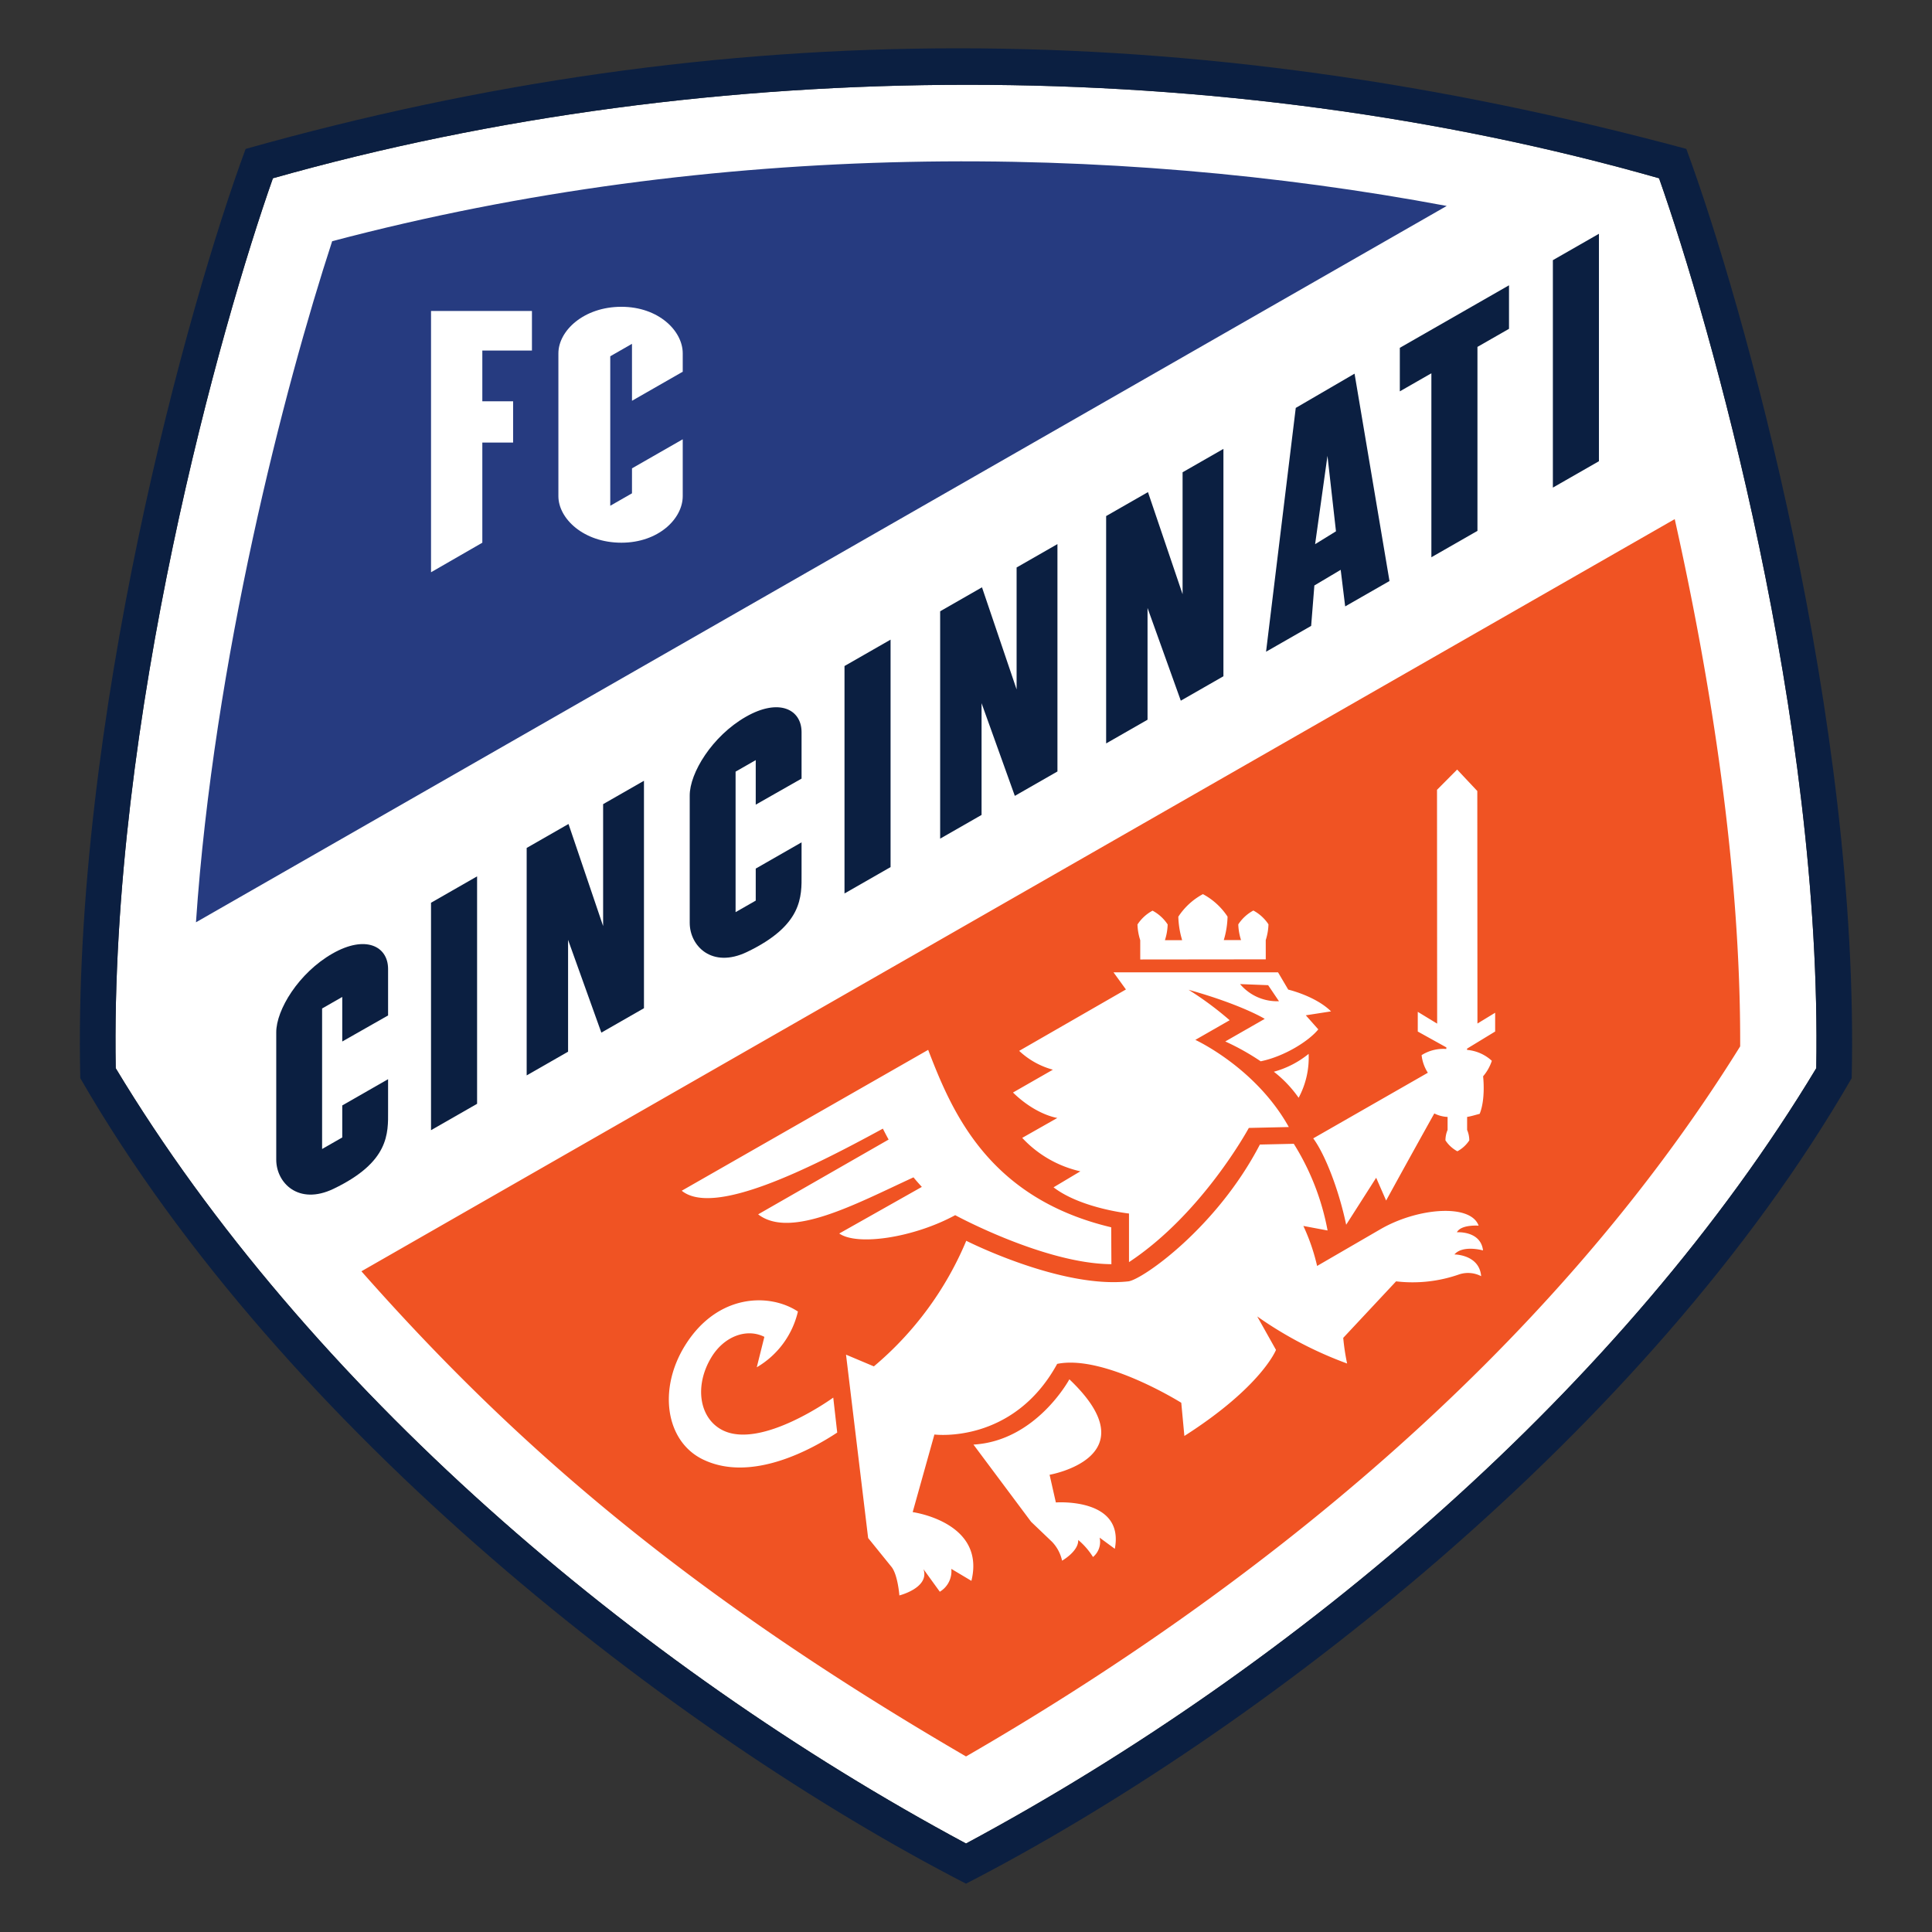 <svg height="1000" viewBox="0 0 1170.608 1170.608" width="1000" xmlns="http://www.w3.org/2000/svg"><rect x="0" y="0" width="1170.608" height="1170.608" fill="#333333" stroke="none"/><g transform="matrix(2.952 0 0 2.952 48.389 29.265)"><path d="m 324.135 26.677 c 10.535 29.869 33.499 110.822 32.266 182.664 C 317.144 274.512 250.053 331.882 181.884 368.47 C 113.716 331.882 46.619 274.512 7.362 209.341 C 6.129 137.498 29.088 56.546 39.622 26.677 c 90.406 -25.585 194.843 -25.585 284.512 0 z" fill="#fff" fill-rule="evenodd"/><path d="m 324.135 26.677 c 10.535 29.869 33.499 110.822 32.266 182.664 C 317.144 274.512 250.053 331.882 181.884 368.47 C 113.716 331.882 46.619 274.512 7.362 209.341 C 6.129 137.498 29.088 56.546 39.622 26.677 c 90.406 -25.585 194.843 -25.585 284.512 0 z M 34.023 20.654 C 131.843 -6.887 227.582 -6.879 329.726 20.646 C 341.543 52.577 365.362 138.164 363.672 211.379 C 321.847 283.94 241.392 346.07 181.879 376.714 C 122.365 346.07 41.911 283.94 .085 211.379 C -1.605 138.164 22.206 52.585 34.023 20.654 Z" fill="#0b1f41" fill-rule="evenodd"/><g fill="#0b1f41"><path d="M 100.207 182.992 L 107.036 202.035 L 115.783 197.025 L 115.783 150.34 L 107.4 155.141 L 107.4 180.166 L 100.295 159.211 L 91.709 164.129 L 91.709 210.815 L 100.207 205.948 Z"/><path d="M 302.339 90.168 L 311.794 84.753 L 311.794 38.07 L 302.339 43.485 Z"/><path d="m 136.69 137.212 c -6.906 3.955 -11.537 11.541 -11.514 16.175 l -0 26.116 c 0 4.76 4.569 9.419 11.747 5.982 c 11.48 -5.498 11.23 -11.366 11.208 -16 l 0 -6.505 l -9.406 5.387 v 6.574 l -4.136 2.368 v -28.841 l 4.136 -2.368 v 9.144 l 9.406 -5.347 V 140.319 c -.023 -4.634 -4.637 -7.004 -11.44 -3.107 z"/><path d="m 51.822 185.825 c -6.906 3.955 -11.537 11.541 -11.514 16.175 l -0 26.116 c 0 4.76 4.569 9.419 11.747 5.982 c 11.48 -5.498 11.23 -11.366 11.208 -16 l 0 -6.505 l -9.406 5.387 v 6.574 l -4.136 2.368 v -28.841 l 4.136 -2.368 v 9.144 l 9.406 -5.347 v -9.58 c -.023 -4.634 -4.637 -7.004 -11.44 -3.107 z"/><path d="M 166.4 168.059 L 166.4 121.376 L 156.944 126.791 L 156.944 173.474 Z"/><path d="M 81.532 216.645 L 81.532 169.961 L 72.076 175.377 L 72.076 222.06 Z"/><path d="M 293.335 57.578 L 293.335 48.643 L 270.925 61.478 L 270.925 70.412 L 277.402 66.703 L 277.402 104.463 L 286.858 99.048 L 286.858 61.287 Z"/><path d="M 185.075 134.416 L 191.903 153.443 L 200.651 148.433 L 200.651 101.763 L 192.268 106.565 L 192.268 131.59 L 185.163 110.635 L 176.577 115.553 L 176.577 162.221 L 185.075 157.354 Z"/><path d="M 219.143 114.873 L 225.971 133.901 L 234.719 128.891 L 234.719 82.221 L 226.336 87.023 L 226.336 112.048 L 219.231 91.092 L 210.645 96.01 L 210.645 142.678 L 219.143 137.811 Z"/><path d="m 249.565 73.812 l -6.096 50.042 l 9.257 -5.301 l .66 -8.297 l 5.403 -3.211 l .92 7.508 l 9.095 -5.209 l -7.171 -42.561 z m 3.972 27.968 l 2.538 -18.131 l 1.745 15.491 z"/></g><path d="M 280.551 32.357 L 23.831 179.388 C 27.489 125.618 41.933 69.753 51.785 39.594 C 130.754 18.739 211.752 19.466 280.551 32.357 Z M 82.606 62.039 v 10.414 h 6.319 v 8.469 H 82.606 v 20.557 l -10.529 6.064 V 53.913 H 92.791 v 8.126 z m 41.134 18.212 v 11.671 c 0 4.635 -4.979 9.555 -12.589 9.555 c -7.724 0 -12.931 -4.92 -12.931 -9.555 V 62.611 c 0 -4.635 5.207 -9.555 12.931 -9.555 c 7.61 0 12.589 4.92 12.589 9.555 v 3.773 l -10.414 5.964 l -.003 -11.69 l -4.459 2.556 v 30.683 l 4.459 -2.554 l .003 -5.127 z" fill="#263b80" fill-rule="evenodd"/><path d="M 57.79 251.021 L 327.351 96.636 c 7.419 33.181 13.564 71.938 13.431 108.218 c -39.835 64.097 -101.239 112.448 -158.897 145.748 C 124.71 317.302 89.415 286.841 57.79 251.021 Z m 187.281 -40.959 a 19.414 19.414 0 0 0 7.138 -3.666 a 17.39 17.39 0 0 1 -2.055 9.011 a 24.527 24.527 0 0 0 -5.084 -5.344 z m -53.546 4.268 l 8.19 -4.688 a 16.322 16.322 0 0 1 -6.919 -3.863 l 21.911 -12.602 l -2.547 -3.513 h 33.771 l 2.089 3.541 c 0 0 5.596 1.311 8.79 4.469 l -5.182 .805 l 2.56 2.889 c -1.938 2.406 -6.996 5.572 -11.822 6.552 a 49.564 49.564 0 0 0 -7.27 -4.071 l 8.104 -4.64 c 0 0 -4.695 -2.905 -15.639 -5.97 a 67.284 67.284 0 0 1 8.437 6.251 l -7.045 4.035 c 0 0 12.391 5.681 19.184 17.888 l -8.205 .184 c 0 0 -9.504 17.582 -24.594 27.543 v -9.975 c 0 0 -9.872 -1.059 -15.487 -5.378 l 5.503 -3.283 a 23.288 23.288 0 0 1 -11.933 -6.867 L 200.631 219.547 c 0 0 -4.345 -.576 -9.105 -5.218 z m 46.611 -22.258 a 9.933 9.933 0 0 0 7.983 3.516 l -2.221 -3.29 z m -83.5 84.877 l .813 7.173 c -4.848 3.203 -17.508 10.437 -27.613 5.495 c -7.58 -3.707 -9.247 -14.4 -3.56 -23.463 c 6.603 -10.523 17.239 -10.738 23.107 -6.875 a 17.963 17.963 0 0 1 -8.448 11.445 l 1.561 -6.244 c -3.577 -1.806 -8.211 -.176 -10.856 4.164 c -3.56 5.837 -2.539 12.561 2.274 14.991 c 7.974 4.026 22.721 -6.686 22.721 -6.686 z m 127.492 -29.382 c 0 0 5.109 -.013 5.491 4.458 a 5.838 5.838 0 0 0 -4.471 -.382 a 28.867 28.867 0 0 1 -12.992 1.443 l -10.846 11.6 a 44.907 44.907 0 0 0 .796 5.265 a 79.588 79.588 0 0 1 -18.448 -9.661 l 3.85 6.867 c 0 0 -2.95 7.545 -18.805 17.665 l -.637 -6.814 c 0 0 -15.851 -9.943 -25.469 -7.981 c -9.086 16.576 -25.201 14.496 -25.201 14.496 l -4.458 15.929 c 0 0 15.031 2.037 12.053 14.107 l -4.123 -2.458 a 4.899 4.899 0 0 1 -2.362 4.691 l -3.347 -4.623 c 1.276 3.823 -4.952 5.383 -4.952 5.383 c 0 0 -.309 -4.156 -1.58 -5.813 l -4.831 -5.971 l -4.539 -37.635 l 5.713 2.406 A 67.935 67.935 0 0 0 181.935 244.761 c 0 0 19.452 9.872 33.304 8.324 c 2.913 -.414 18.124 -11.045 26.963 -28.076 l 6.959 -.156 a 51.059 51.059 0 0 1 6.936 17.794 l -4.972 -.933 a 40.983 40.983 0 0 1 2.823 8.212 l 12.873 -7.467 c 7.68 -4.509 18.66 -5.37 20.278 -.802 c 0 0 -3.593 -.283 -4.461 1.356 c 0 0 4.888 -.358 5.364 3.726 c 0 -0 -4.139 -1.183 -5.871 .828 z m -69.7 60.415 l -3.118 -2.289 a 4.012 4.012 0 0 1 -1.361 3.972 a 14.759 14.759 0 0 0 -3.033 -3.496 c .093 2.325 -3.312 4.25 -3.312 4.25 a 8.118 8.118 0 0 0 -2.064 -3.877 l -4.297 -4.104 l -11.831 -15.847 c 12.888 -.743 19.687 -13.399 19.687 -13.399 c 16.796 15.97 -4.06 19.594 -4.06 19.594 l 1.287 5.684 c 0 0 14.126 -1.059 12.102 9.511 z M 253.151 223.739 c 2.293 3.089 5.155 10.122 6.763 17.726 l 6.155 -9.641 l 2.045 4.676 c 4.046 -7.394 7.87 -14.264 9.888 -17.876 a 6.741 6.741 0 0 0 2.727 .716 v 2.668 a 5.451 5.451 0 0 0 -.438 2.144 a 6.721 6.721 0 0 0 2.447 2.238 a 6.725 6.725 0 0 0 2.445 -2.238 a 5.424 5.424 0 0 0 -.447 -2.144 v -2.668 c .782 -.125 1.639 -.387 2.582 -.64 c 1.254 -3.107 .7 -7.698 .7 -7.698 a 9.472 9.472 0 0 0 1.793 -3.183 a 8.563 8.563 0 0 0 -5.084 -2.237 v -.263 l 5.764 -3.511 v -3.853 l -3.634 2.212 l -.029 -47.721 l -4.137 -4.407 l -4.133 4.159 l .029 47.991 l -3.979 -2.422 v 4.042 l 5.874 3.26 l -.021 .323 a 8.327 8.327 0 0 0 -5.065 1.264 a 8.321 8.321 0 0 0 1.281 3.614 z m -80.334 9.962 l -16.951 9.564 c 3.761 2.618 15.373 .82 23.798 -3.762 c 0 0 18.35 9.979 32.063 10.059 c -.004 -.001 -.04 -7.572 -.043 -7.572 C 186.365 235.973 178.953 218.143 174.117 205.573 l -50.581 28.915 c 6.533 5.302 25.919 -4.369 41.283 -12.745 c .345 .688 .739 1.443 1.18 2.242 l -26.778 15.348 c 6.666 5.159 20.196 -2.222 31.884 -7.592 c .534 .661 1.127 1.319 1.711 1.96 z m 71.148 -53.892 a 8.512 8.512 0 0 0 -3.101 -2.832 a 8.515 8.515 0 0 0 -3.094 2.839 a 11.678 11.678 0 0 0 .566 3.226 l -3.544 .003 a 18.136 18.136 0 0 0 .775 -4.818 a 13.868 13.868 0 0 0 -5.058 -4.617 a 13.872 13.872 0 0 0 -5.047 4.628 a 18.163 18.163 0 0 0 .787 4.819 l -3.535 .002 a 11.641 11.641 0 0 0 .559 -3.226 a 8.502 8.502 0 0 0 -3.101 -2.831 a 8.505 8.505 0 0 0 -3.094 2.837 a 11.655 11.655 0 0 0 .567 3.226 h -.001 l .004 3.958 l 25.762 -.029 l -.005 -3.956 a 11.643 11.643 0 0 0 .559 -3.227 z" fill="#f05323" fill-rule="evenodd"/></g></svg>